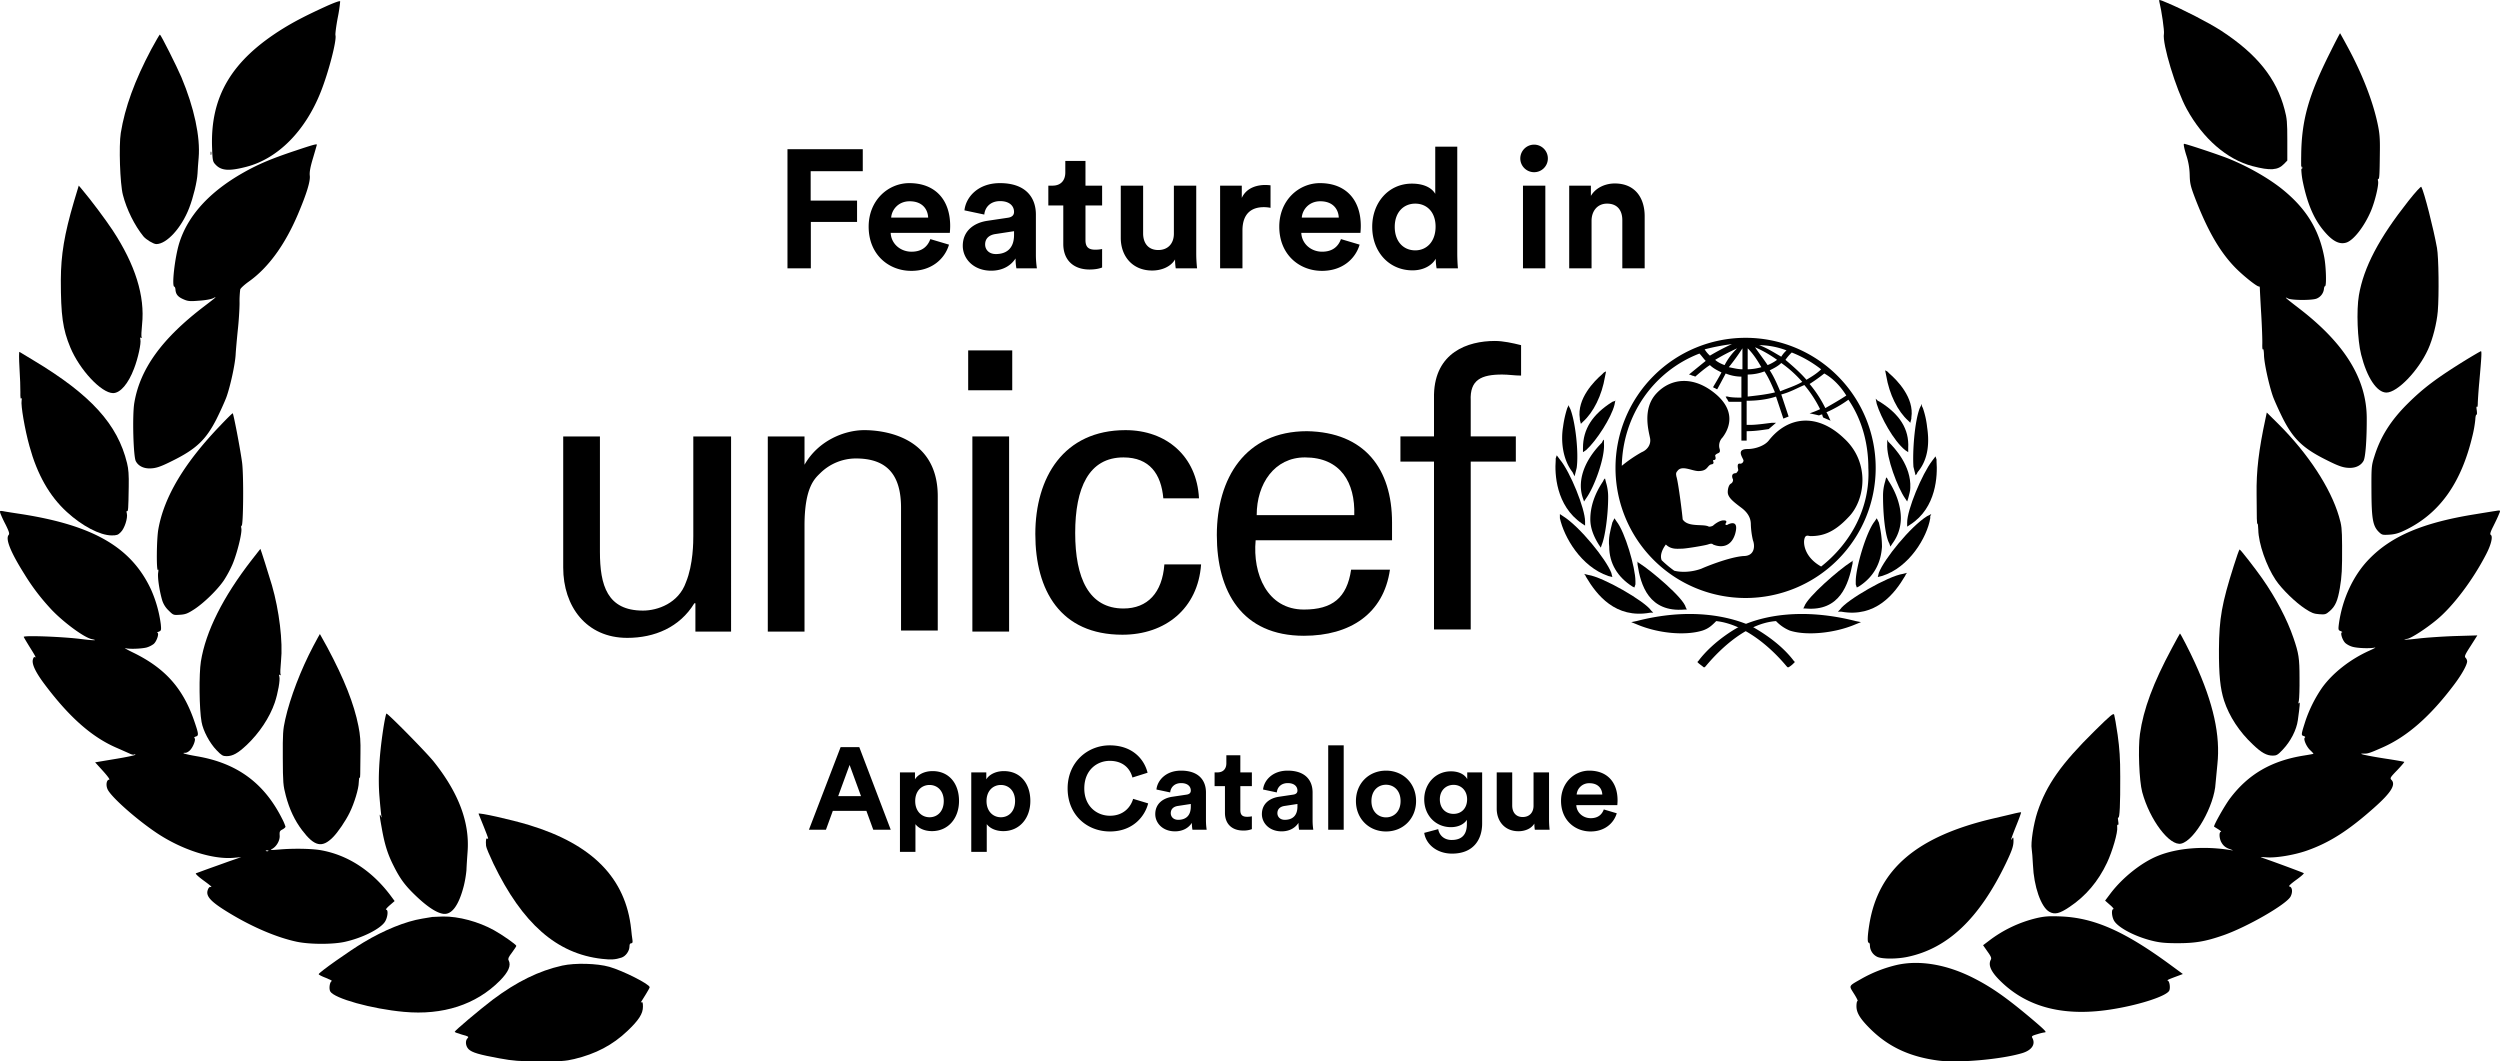 <svg xmlns="http://www.w3.org/2000/svg" width="2231.108" height="947.231" viewBox="0 0 2231.108 947.231">
  <g id="unicef" transform="translate(-7890 -12663.521)">
    <g id="Group_1598" data-name="Group 1598">
      <g id="_30264" data-name="30264" transform="translate(7869.787 13631.352)">
        <path id="Path_3281" data-name="Path 3281" d="M311-962.1c-17.5,8-27.9,13.4-38.3,19.8-45.9,28.5-65,60.7-63.2,106.7.4,11.3.6,12.1,3.2,14.8,5.1,5.4,12.2,5.8,27.5,1.8,28.1-7.3,52.5-32,66.3-66.9,7-17.6,14.3-45.9,13.1-50.4-.3-1.1.6-8.1,2-15.6a131.987,131.987,0,0,0,2.2-14.7C323.6-967.3,319-965.7,311-962.1Z"/>
        <path id="Path_3282" data-name="Path 3282" d="M956.3-965.8c2,7.8,4.6,26.2,4.1,28.6-1.7,8.5,10.8,49.8,20.4,67.2,14.4,26.3,35.9,45,58.6,50.9,16,4.2,22.7,3.7,28.1-1.9l3-3.1v-18.2c0-15.9-.3-19.4-2.4-27.2-7.3-28-24.7-49.6-56.7-70.5-10.7-6.9-33.6-18.8-48.3-24.9C955.8-968,955.8-968,956.3-965.8Z" transform="translate(991 -0.479)"/>
        <path id="Path_3283" data-name="Path 3283" d="M1108.8-920.7c-19.4,38.6-25.6,60.6-25.9,92.2-.2,13,.2,17.8,1.9,25.5,3.9,17.9,9.4,30.7,17.5,40.7s14.5,13.5,21,11.4c6.5-2.2,15.9-14.3,21.8-28.1,3.7-8.7,7.2-23.5,6.4-26.7-.3-1.4-.2-2.2.2-2,1,.6,1.2-3.9,1.4-23.8.2-12.1-.2-17-2-25.4-4.3-20.4-14-45.2-27.1-69.2-3.4-6.3-6.3-11.5-6.4-11.6S1113.5-930.2,1108.8-920.7Zm-25.1,103.9c-.3.8-.6.5-.6-.6-.1-1.1.2-1.7.5-1.3A2.026,2.026,0,0,1,1083.7-816.8Z" transform="translate(991 -0.479)"/>
        <path id="Path_3284" data-name="Path 3284" d="M155.2-923.8c-14.8,27.9-23.5,51.8-27.2,74.7-1.8,11.2-.7,45.3,1.9,55.2,3.3,13,10.5,27.4,18.3,37,2.4,2.9,9,6.9,11.5,6.9,9.3,0,22.5-14.5,29.3-32.1,3.8-9.8,7.1-23.6,7.5-30.9.1-3,.6-9.3,1-14,1.6-18.6-4-44.8-15.4-71.9-4-9.5-18.4-38.1-19.2-38.1C162.6-937,159.1-931,155.2-923.8Z"/>
        <path id="Path_3285" data-name="Path 3285" d="M283-833.1c-20.9,7-32.5,11.9-45.9,19.5-30.1,17.1-49.4,38.3-57,63-3.9,12.8-6.8,38.6-4.3,38.6.4,0,.9,1.1,1,2.6.3,4.2,2.2,6.5,7,8.6,4,1.8,5.7,2,14.1,1.3,5.2-.3,10.9-1.3,12.5-2.2,4-2,3-1.1-7.9,7.2-37.7,28.7-57.3,55.8-62.4,86.1-1.9,10.9-.9,47.9,1.3,52.1,2.1,4.1,6.6,6.5,12.2,6.5s9.8-1.4,20.7-6.9c21-10.4,29.7-18.7,39.1-37.1,3.5-7,7.5-15.9,8.9-19.7,3.5-9.8,7.7-29.1,8.2-37.8.2-3.9,1.1-13.7,1.9-21.7.9-8,1.6-19,1.6-24.5a85.841,85.841,0,0,1,.6-12c.3-1.1,3.7-4.2,7.6-7,17.4-12.3,32.4-32.9,44.1-60.6,7.5-17.7,10.9-28.8,10.4-33.8-.4-3.2.4-7.7,2.9-16,1.9-6.4,3.4-11.7,3.4-11.8C303-839.6,298.8-838.4,283-833.1Z"/>
        <path id="Path_3286" data-name="Path 3286" d="M980.2-829.3a60.328,60.328,0,0,1,3.2,18.3c.2,7.5.8,10,5,21,10.8,27.9,21.4,46.5,34.7,60.5,7.2,7.6,20.5,18.2,22.1,17.8.4-.2.8.5.8,1.5,0,.9.5,11.1,1.2,22.7.7,11.5,1.1,23.7,1,27s.1,5.5.6,4.9c.4-.7.8,1.6.9,5,.1,7.2,4.5,27.1,8,37.1,1.4,3.8,5.4,12.7,8.9,19.7,9.4,18.4,18.1,26.7,39.1,37.1,10.9,5.5,15.1,6.9,20.7,6.9s10.1-2.4,12.2-6.4c1.7-3.3,2.9-19.3,2.8-38.3-.2-34.8-19.7-66.3-60.1-97.4-12.1-9.3-14.3-11.2-10.2-9.1,3.1,1.7,21.7,1.8,25.6.1a10.524,10.524,0,0,0,6.5-8.6c.1-1.4.6-2.5,1-2.5,1.4,0,.9-17.4-.7-25.7-4.7-25-16.2-43.6-37.5-60.8-12.6-10.1-31.1-20.6-48.7-27.6-8.9-3.5-37.1-12.9-38.9-12.9C977.7-839,978.3-835.6,980.2-829.3Z" transform="translate(991 -0.479)"/>
        <path id="Path_3287" data-name="Path 3287" d="M208.2-831c0,1.4.2,1.9.5,1.2a5.278,5.278,0,0,0,0-2.5C208.4-832.9,208.2-832.4,208.2-831Z"/>
        <path id="Path_3288" data-name="Path 3288" d="M86.2-787.9c-8.6,29.2-11.6,47.5-11.7,69.9,0,31.7,1.7,44,8.5,60.3,8.3,19.9,27.6,40.6,38.1,40.7,6.4,0,13.6-8.3,18.7-21.8,3.6-9.2,6.5-22.7,5.7-26-.4-1.7-.2-2.2.6-1.6.8.4.9.3.5-.4-.4-.6-.2-5.8.4-11.4q4.05-38.1-26.3-84.2c-6.5-9.8-19.2-26.8-27.4-36.5l-2.8-3.3Z"/>
        <path id="Path_3289" data-name="Path 3289" d="M1178.5-787.9c-26.2,33.2-39.8,59-44.1,84.1-2.3,13.4-1.3,39.9,2,52.9,5.2,20.7,14.1,33.9,22.6,33.9,9.8-.1,28.4-19.4,37.1-38.5,4.2-9.2,7.8-23.4,8.7-34,1.2-14.7.8-48.2-.7-56.5-3.1-17.3-11.5-50.3-14-54.6C1189.8-801.3,1184.8-795.9,1178.5-787.9Z" transform="translate(991 -0.479)"/>
        <path id="Path_3290" data-name="Path 3290" d="M37.6-639.4c.5,8.2.9,18,.8,21.7-.1,4.4.2,6.4.8,5.5.6-.8.7-.2.3,1.9-.8,4.2,2.8,25.5,7,40.6,6.9,25.3,17.9,44.7,33.4,58.8,13.6,12.5,29.5,20.8,39.9,20.9,4.6,0,5.8-.4,8.2-2.9,3.4-3.3,6.4-12.7,5.4-16.7-.4-1.5-.3-2.5.2-2.1,1,.6,1.2-1.8,1.5-21.8.2-10.4-.2-15.8-1.5-21-8.4-34.7-32.2-60.9-83.1-91.5-6.6-4-12.4-7.5-12.9-7.8S37.1-648.1,37.6-639.4Z"/>
        <path id="Path_3291" data-name="Path 3291" d="M1230-646.2c-26,16.1-37.9,25-52.1,39.1-15.1,15-24.2,29.5-29.6,46.8-2.7,8.5-2.8,9.5-2.7,30.8.1,25,1.2,31.5,6.5,36.8,2.9,2.8,3.3,2.9,9.8,2.5,5.3-.4,8.5-1.4,15.2-4.7,29.7-14.9,48.6-41.6,58.5-82.9a105.086,105.086,0,0,0,2.7-15.2c.1-2.6.6-4.6,1.1-4.3.4.3.5-1.4.2-3.8-.4-2.4-.4-3.9.1-3.2.5.6.8-.8.8-3.5.1-2.6.6-10.8,1.3-18.2,2.1-23.4,2.3-28,1.5-27.9C1242.9-653.9,1236.9-650.4,1230-646.2Z" transform="translate(991 -0.479)"/>
        <path id="Path_3292" data-name="Path 3292" d="M217.4-588.7c-32.5,33.7-50.8,64.2-55.9,93.3-1.6,9-1.8,38.5-.3,36.1.4-.7.5.4.2,2.4-.7,4,.9,15.3,3.3,23.9a21.2,21.2,0,0,0,5.9,9.9c4.3,4.3,4.4,4.3,10.3,3.9,4.9-.3,7-1.2,12.7-4.9,8.6-5.6,20.8-17.5,26.4-25.8a99.55,99.55,0,0,0,7.6-14.1c4.1-9.5,8.8-28.3,8-32.2-.3-1.6-.2-2.7.2-2.4,1.6,1,2-46.1.4-56.9-1.9-13.7-7.7-43.5-8.3-43.5C227.5-599,222.8-594.4,217.4-588.7Z"/>
        <path id="Path_3293" data-name="Path 3293" d="M1051.1-594c-6.1,28.3-8.3,46.9-8,67.8.1,8.6.2,18.3.2,21.5.1,3.1.3,5.3.6,4.8s.6,1.9.7,5.3c.2,12.3,7.2,32.4,15.5,44.8,5.5,8.2,17.7,20.1,26.3,25.7,5.6,3.7,7.9,4.6,12.6,4.9,5.3.4,5.9.2,9.5-2.9,4.9-4.3,7-9.2,8.9-20.4,1.8-11,2.1-16.2,2-38-.1-15.4-.4-17.9-2.8-26-7.5-25.5-27.6-56.1-54-82.4l-10.4-10.3Z" transform="translate(991 -0.479)"/>
        <path id="Path_3294" data-name="Path 3294" d="M20.5-509.8a106.822,106.822,0,0,0,4.7,10.1c3.1,6.3,3.7,8.2,2.7,9.3-3,3.6,1.9,15.6,14.2,35.1a191.168,191.168,0,0,0,22.3,29.6c10.3,11.6,30.3,26.6,37.5,28.2,6.6,1.4,2.1,1.4-9.9-.1-17.1-2.1-51.2-3.3-50.6-1.8.3.7,2.7,4.8,5.5,9.3,5.1,8.1,5.9,9.7,4.2,8.7-.5-.4-1.2.7-1.6,2.4-.9,4.1,2.6,11.4,11,22.5,22.1,29.3,42.3,47,64.6,56.4,4.1,1.8,8.8,3.9,10.6,4.7,1.7.9,3.6,1.3,4.2,1,.6-.4,1.1-.3,1.1.1,0,.5-8.1,2.2-17.9,3.8l-18,3,7,7.7c4.3,4.8,6.5,7.8,5.5,7.8-2.2,0-3.1,4.5-1.5,8.3,2.6,6.5,25.4,26.8,43.9,39.2,22.4,15,50,23.9,68.9,22.2l6.6-.6-11,3.8c-6,2.2-14.8,5.3-19.5,7s-9.1,3.4-9.9,3.6c-.8.3,1.7,2.7,6.3,6.1,7.5,5.5,8.7,6.6,6.4,6.1-.6-.1-1.6,1-2.1,2.5-2.2,5.8,2.6,10.9,20.3,21.5,20.3,12.2,41.6,21.2,59,24.9,11.8,2.5,32.8,2.5,43.4,0,15.4-3.5,30.9-11.3,35.2-17.6,2.6-3.8,3.4-11,1.2-11-.7,0,.7-1.7,3.2-3.9l4.4-3.8-4-5.4c-16.7-22-38.1-35.8-62-40-8.2-1.4-24.4-1.7-36.9-.6-7.6.6-8.6.6-6.5-.5,4-2.1,7.2-7.7,6.8-12.1-.2-3.4.1-4.1,2.5-5.3,1.5-.8,2.7-1.9,2.7-2.5a44.467,44.467,0,0,0-3.1-7.2c-16-31.8-40.2-49.5-75.9-55.6-10.5-1.8-14.8-3.1-10.3-3.1,1.1,0,3-1.1,4.2-2.4,2.9-3.1,5.3-9.8,3.9-10.7-.6-.4-.1-1,1.1-1.4,2.7-.8,2.7-2-.9-12.6-10.1-30.2-26.2-48.4-55.3-62.5-5.1-2.5-8.1-4.2-6.7-3.8,3.3,1,14.5.6,19.1-.6a20.433,20.433,0,0,0,6.1-3c2.8-2.1,5.4-10,3.4-10.1-.6,0,0-.5,1.3-1,2.2-.9,2.3-1.3,1.8-6.7a111.647,111.647,0,0,0-8.7-30.9c-17.5-37.6-51.2-57.2-115.5-67.3-7.2-1.1-14.5-2.2-16.3-2.6C20-512.1,19.9-512,20.5-509.8ZM259.7-208.4a2.026,2.026,0,0,1-1.9.1c-.8-.3-.5-.6.6-.6C259.5-209,260.1-208.7,259.7-208.4Z"/>
        <path id="Path_3295" data-name="Path 3295" d="M1256-511.3c-1.4.2-9.5,1.5-18,2.9-46.1,7.4-74.4,19.3-94.4,39.9-14.2,14.5-24.1,35.8-27.1,58.2-.6,4.9-.5,5.4,1.7,6.2,1.2.6,1.8,1,1.2,1-2,.1.3,7.4,3.1,9.8a17.843,17.843,0,0,0,6.3,3.2c4.7,1.3,15.8,1.6,19.7.7,1.7-.4-.5.8-4.7,2.7-17.2,7.7-33,20.1-42.4,33.3a120.748,120.748,0,0,0-14.7,29.4c-3.9,12.3-4,12.8-1.6,13.5,1.2.4,1.7,1,1.1,1.4-1.7,1,1.4,8.3,4.9,11.4,1.7,1.6,2.9,3,2.7,3.1-.1.1-3.9.8-8.3,1.5-29.1,4.6-49.9,16.7-66.2,38.4-4.6,6.1-15,24.5-14.1,25.1.1.1,1.9,1.2,3.8,2.4s2.9,2.2,2.3,2.2c-1.8,0-1.6,5.4.1,8.9,1.9,3.6,4,5.3,8.5,6.8,2,.7,2.5,1.1,1.1.8-24-4.1-48.4-2.2-66.1,5-14.4,5.8-31.3,19.2-42.1,33.4l-4.9,6.5,4.3,3.8c2.4,2,3.7,3.7,3.1,3.8-2,0-1.5,6.9.7,10.5,3.8,6.2,18.8,14,33.8,17.7,6.8,1.7,11.8,2.2,22.7,2.2,15.9,0,24.9-1.5,41-7.1,21.2-7.4,56.1-27.5,59.9-34.5,2.1-4,1.6-8.5-1-9-1.1-.2,1-2.2,5.9-5.8,4.2-3,7.3-5.7,6.9-6.1-.5-.5-30.5-11.6-38.2-14.1-.8-.3,1.5-.3,5.1,0,8.6.6,24.7-2.1,35.8-6,20.3-7.1,37.3-18,60.3-38.5,15-13.3,19.4-20.5,15.2-24.7-1.4-1.5-1-2.2,5.2-8.6,3.7-3.9,6.5-7.2,6.3-7.4s-8-1.6-17.4-3c-17.7-2.8-25.3-4.6-18.5-4.4,3.3.1,5-.4,16.5-5.5,22-9.7,42.5-27.6,64-56.2,6.7-8.9,11.5-17.5,11.5-20.7a5.138,5.138,0,0,0-1.4-3.1c-1.2-1.2-.6-2.7,4.6-10.7l5.9-9.3-20.3.6c-11.2.4-25.7,1.4-32.3,2.2-11.4,1.3-16,1.4-9.6.2,3.6-.8,15.9-8.7,25.4-16.5,14.9-12.1,32.9-36,44.8-59.2,4.4-8.5,6-15.7,4-17-.9-.5-.4-2.5,2.2-7.6,1.9-3.8,4.2-8.6,5-10.7C1261-512.2,1261-512.1,1256-511.3Z" transform="translate(991 -0.479)"/>
        <path id="Path_3296" data-name="Path 3296" d="M245-468.3c-25.8,33.2-41.2,64-45.5,90.8-1.8,11.1-1.5,42.7.6,54,1.4,7.9,7.2,18.8,13.4,25.2,4.4,4.6,5.6,5.3,8.9,5.3,5.5,0,10.1-2.6,17.8-9.8,11.5-10.8,20.7-24.8,25.2-37.9,2.9-8.6,5-20.5,4.1-23.4-.5-1.6-.4-1.9.5-1.4s1.1.4.6-.4c-.4-.6-.2-6,.4-12,1.8-17-1.6-45.2-8.1-67.6-2.6-8.8-10.1-32.5-10.3-32.5C252.6-477.9,249.1-473.6,245-468.3Z"/>
        <path id="Path_3297" data-name="Path 3297" d="M1022.7-462.3c-10.7,33.7-13,46.9-13.2,74.3-.1,23.1,1.1,35.1,4.6,46,4.6,14,13.6,27.8,25.7,39.1,7.7,7.4,12.3,9.9,17.8,9.9,3.3,0,4.5-.7,8.9-5.4,7-7.4,12.2-17.5,13.4-26.2,1.9-13.5,2.1-17,1.1-15.4-.7,1-.8.4-.2-2,.4-1.9.7-11.2.6-20.5,0-17.4-.7-21.8-5.4-35.5-5.6-16.5-15.6-35.5-27.8-53-6.4-9.1-19.5-26-20.3-26C1027.6-477,1025.2-470.4,1022.7-462.3Z" transform="translate(991 -0.479)"/>
        <path id="Path_3298" data-name="Path 3298" d="M299.8-391.2c-11.1,21-20.7,46.1-25,65.3-2.1,9.4-2.3,12.7-2.2,34.4.1,22.4.3,24.6,2.7,33.8,3.2,12.1,7.9,22.1,14.6,30.9,10.9,14.4,17.8,15.9,27.4,6.2,4.4-4.4,11.3-14.5,14.9-21.9,4.1-8.2,8.2-21.6,8.2-27.2.1-2.8.4-4.6.7-4.1.4.6.6-.9.6-3.3s.1-10.7.2-18.4c.2-10.9-.2-16.3-1.8-24.3-3.9-19.8-12.7-42.1-27.9-70.5-3.5-6.4-6.4-11.7-6.5-11.7S303-397.2,299.8-391.2Z"/>
        <path id="Path_3299" data-name="Path 3299" d="M967.4-388.7c-16.6,30.9-25.3,54.3-28.4,76.4-1.8,12.5-.7,41.7,2,51.8,6.7,24.9,24.6,48.6,34.9,46,12.1-3,29.6-33.9,30.6-54,.2-2.8.9-10.3,1.6-16.7,2.8-25.8-3.5-54.5-20.1-90.8-4.4-9.7-12.8-26-13.3-26C974.6-402,971.3-396,967.4-388.7Z" transform="translate(991 -0.479)"/>
        <path id="Path_3300" data-name="Path 3300" d="M362.1-316.3c-3.6,24.1-4.6,43.6-3.2,59.8.6,7.7,1.4,15.1,1.6,16.5.5,2.2.4,2.2-.4.5-1.5-3-1.3-.9.9,11.2,2.5,14.2,5.3,22.9,10.3,32.8,6,12.1,10.6,18.2,20.4,27.5,10.1,9.6,18.3,14.9,24.1,15.7,7.6,1,13.8-7.4,18.3-24.8a100.209,100.209,0,0,0,2.4-14.2c.1-3.4.6-10.7,1-16.3,2-26.1-7.9-52.5-30.1-80.4-6.5-8.2-40.8-43-42.3-43C364.7-331,363.3-324.4,362.1-316.3Z"/>
        <path id="Path_3301" data-name="Path 3301" d="M898.5-315c-29.8,29.4-42.9,48-51,72.3-3.5,10.6-6.1,27.6-5.1,33.1.3,1.7.8,8.1,1.1,14.1.8,19.3,7.2,37.6,14.5,41.8,4.9,2.8,9.2,1.8,18.2-4.3q21.6-14.4,33.4-39.4c4.8-10.2,9.8-27.3,9.1-31.8-.2-1.5.1-2.4.6-2.1.6.4.7-.8.3-3.2-.4-2-.4-3.5.1-3.2,1.2.7,1.8-12.1,1.7-36.3,0-16.8-.6-25-2.3-37.5-1.3-8.8-2.7-16.9-3.1-18C915.4-331.2,913-329.3,898.5-315Z" transform="translate(991 -0.479)"/>
        <path id="Path_3302" data-name="Path 3302" d="M447.3-241.6c.3.6,2.3,5.7,4.6,11.4,4.4,11.1,4.6,11.6,3.1,10.7-1-.6-1.4,1.8-1,6.5,0,1.4,3.1,8.6,6.6,16,25.8,53.4,56.5,80.4,96.9,84.9,8,.9,11.8.7,17.3-1.1,3.8-1.2,7.2-5.9,7.2-10.1q0-2.7,1.5-2.7c1.2,0,1.5-.8,1.1-3.3-.3-1.7-.8-5.9-1.1-9.2-4.8-45.5-34.5-75.8-91-93C476.4-236.4,446.8-243,447.3-241.6Z"/>
        <path id="Path_3303" data-name="Path 3303" d="M827.5-241.5c-2.7.7-11.3,2.7-19,4.5-68.6,16-103,45.3-111,94.5-1.7,10.5-1.9,16.5-.5,16.5.6,0,1,1.1,1,2.5a11.566,11.566,0,0,0,6.8,10.2c4.7,1.9,17.3,1.9,26.8-.1,36-7.6,64-34.2,87.8-83.6,5.9-12.4,7-15.9,6.7-21.5-.1-1.7-.3-1.7-1.1-.5-1.9,3-.9-.2,3.6-11.5,2.6-6.4,4.5-11.7,4.3-11.9S830.3-242.1,827.5-241.5Z" transform="translate(991 -0.479)"/>
        <path id="Path_3304" data-name="Path 3304" d="M406-149.5c-.8.2-4.9.9-9,1.5-14.7,2.4-33.8,10.1-52,21-13.2,7.9-40.6,27.3-40.4,28.6.1.5,3,2,6.5,3.3,3.5,1.4,5.8,2.6,5.2,2.8-1.8.6-2.7,6.7-1.4,9.2,3.4,6.3,37.1,15.7,65.8,18.3,34.7,3.2,64.3-6.4,85.5-27.7,7.8-7.9,10.4-13.7,7.9-18.4-.7-1.3,0-2.9,3-6.8,2.1-2.9,3.9-5.5,3.9-6,0-1.1-13-10.2-20-14-13.7-7.6-31.5-12.4-45.5-12.2C411.1-149.8,406.8-149.6,406-149.5Z"/>
        <path id="Path_3305" data-name="Path 3305" d="M846.8-148a113.2,113.2,0,0,0-42.5,20.2l-5.3,4,3.9,5.6c3.1,4.3,3.8,5.9,3,7.3-2.5,4.7,0,10.5,7.9,18.4C838.3-67.9,872.3-59.4,916.3-67c23.8-4,46.3-11.5,48.8-16.2,1.2-2.3.4-8.5-1.3-9-1-.4.6-1.1,10.6-4.8l2.9-1.1-10.9-8c-41.2-30.3-68.5-42.3-98.4-43.4C858-149.9,853.8-149.6,846.8-148Z" transform="translate(991 -0.479)"/>
        <path id="Path_3307" data-name="Path 3307" d="M522-106.1c-20.7,4.6-40.7,14.4-62,30.4C448.3-66.8,426-48,426-47c0,.4,2.9,1.5,6.5,2.5,5.7,1.5,6.3,1.9,5,3.2-2.3,2.2-1.8,7.1.9,9.8,3,3,9.5,4.9,27.6,8.2,12.6,2.3,17.3,2.6,36,2.7,18.7,0,22.7-.2,30.7-2.1,19.2-4.6,34.3-12.5,47.5-25.1C590.4-57.5,594-63.2,594-69.4c0-3.3-.3-4.5-1.2-4-1.2.8-1.2.7,3.9-7.3,1.8-2.9,3.3-5.6,3.3-6.1,0-2.7-23.8-14.7-36-18.2C553.1-108.1,533.4-108.6,522-106.1Z"/>
        <path id="Path_3308" data-name="Path 3308" d="M722.5-106.3a119.52,119.52,0,0,0-31.6,12.2c-12.4,7.1-11.8,6-7.1,13.6,2.3,3.6,3.7,6.5,3.2,6.5-.6,0-1,2.1-1,4.7,0,6,3.5,11.5,13.2,21,16,15.5,34.7,24.1,59.6,27.4,17.9,2.4,56.5-1,75.1-6.6,8.6-2.6,12.1-7.9,9.1-13.5-.9-1.6-.4-2,4.4-3.4a45.764,45.764,0,0,1,6.5-1.6c2.3,0,.5-1.9-11.9-12.4-22-18.5-35.3-27.9-51.5-36.1C766.9-106.5,742.9-110.7,722.5-106.3Z" transform="translate(991 -0.479)"/>
      </g>
      <g id="UNICEF_Logo" transform="translate(8392.633 12965)">
        <path id="Path_3309" data-name="Path 3309" d="M216.4,0A116.1,116.1,0,1,0,332.5,116.1,116.081,116.081,0,0,0,216.4,0m89.885,51.5c-5.618,3.745-12.172,7.49-18.726,11.236A106.317,106.317,0,0,0,273.516,41.2a158.844,158.844,0,0,0,13.108-9.363c8.427,4.682,14.981,12.172,19.662,19.662M257.6,13.108a105.2,105.2,0,0,1,26.216,14.981c-3.745,3.745-8.427,6.554-13.108,9.363-5.618-6.554-12.172-12.172-18.726-17.79a40.723,40.723,0,0,1,5.618-6.554m9.363,26.216c-6.554,3.745-13.108,5.618-19.662,8.427-2.809-6.554-5.618-13.108-9.363-18.726,3.745-1.873,7.49-3.745,10.3-6.554a105.174,105.174,0,0,1,18.726,16.853M252.917,11.236a24.825,24.825,0,0,0-4.682,5.618c-6.554-3.745-12.172-7.49-19.662-10.3a70.33,70.33,0,0,1,24.344,4.682m-8.427,8.427a37.952,37.952,0,0,1-8.427,4.682c-3.745-5.618-7.49-10.3-11.236-15.917A105.345,105.345,0,0,1,244.49,19.662m-26.216-10.3c4.682,4.682,8.427,10.3,12.172,16.853a47.437,47.437,0,0,1-12.172,1.873Zm0,23.408a42.407,42.407,0,0,0,14.981-2.809c3.745,5.618,6.554,12.172,9.363,18.726-7.49,1.873-15.917,2.809-24.344,3.745ZM213.593,9.363V28.089c-3.745,0-7.49-.936-12.172-1.873A189.872,189.872,0,0,0,213.593,9.363M197.675,24.344c-2.809-.936-6.554-2.809-8.427-4.682a198.118,198.118,0,0,1,19.662-10.3,57.12,57.12,0,0,0-11.235,14.981m6.554-18.726a198.126,198.126,0,0,0-19.662,10.3,24.825,24.825,0,0,1-4.682-5.618,186.967,186.967,0,0,1,24.344-4.682m79.586,198.5c-14.981-8.427-15.917-20.6-14.981-24.344.936-4.682,3.745-2.809,5.618-2.809,10.3,0,20.6-2.809,33.707-16.853,14.981-14.981,19.662-48.688-3.745-70.223C280.07,66.477,253.853,70.223,237,91.758c-3.745,4.682-12.172,7.49-18.726,7.49-11.236,0-3.745,8.427-3.745,10.3a2.99,2.99,0,0,1-2.809,2.809c-3.745-.936-1.873,4.682-1.873,5.618s-1.873,2.809-1.873,2.809c-4.682,0-3.745,3.745-2.809,5.618a3.738,3.738,0,0,1-1.873,3.745c-1.873.936-2.809,4.682-2.809,7.49,0,4.682,4.682,8.427,12.172,14.045s8.427,11.236,8.427,14.981a72.276,72.276,0,0,0,1.873,14.045c1.873,4.682,1.873,14.045-8.427,14.045-13.108.936-35.579,10.3-37.452,11.236-7.49,2.809-16.853,3.745-24.344,1.873A99.165,99.165,0,0,1,141.5,198.5c-1.873-4.682.936-10.3,3.745-14.045,4.682,4.682,10.3,3.745,14.045,3.745s20.6-2.809,23.408-3.745,3.745-.936,4.681,0c6.554,2.809,15.917,2.809,19.662-9.363,3.745-13.108-4.682-9.363-6.554-8.427-.936.936-2.809,0-1.873-.936,1.873-2.809-.936-2.809-1.873-2.809-3.745,0-8.427,3.745-9.363,4.682a7.078,7.078,0,0,1-3.745.936c-4.682-2.809-18.726.936-23.408-6.554,0-1.873-3.745-32.771-5.618-38.388,0-.936-.936-2.809.936-4.682,3.745-5.618,13.108,0,18.726,0,6.554,0,7.49-2.809,9.363-4.682s2.809-.936,3.745-1.873,0-1.873,0-2.809.936,0,1.873-.936,0-2.809,0-3.745c1.873-2.809,5.618-.936,3.745-6.554a10.421,10.421,0,0,1,2.809-9.363c2.809-3.745,14.981-20.6-5.618-38.388-19.662-16.853-40.261-14.981-53.369-.936s-6.554,34.643-5.618,40.261-2.809,10.3-7.49,12.172a121.622,121.622,0,0,0-17.79,12.172c.936-44.942,28.089-84.267,69.286-100.184,1.873,1.873,3.745,4.682,5.618,6.554-4.682,3.745-14.981,12.172-14.981,12.172a7.247,7.247,0,0,1,2.809.936,9.431,9.431,0,0,1,2.809.936s8.427-7.49,13.108-10.3c2.809,2.809,6.554,4.682,10.3,6.554-1.873,3.745-7.49,13.108-7.49,13.108a3.269,3.269,0,0,0,1.873.936,2.9,2.9,0,0,0,1.873.936s5.618-10.3,7.49-14.045a37.57,37.57,0,0,0,14.045,2.809V53.369c-2.809,0-9.363,0-12.172-.936h-1.873l.936,1.873c.936.936.936,1.873,1.873,2.809h11.235V91.758h4.682V83.331c7.49,0,13.108-.936,19.662-1.873h0l6.554-5.618h-3.745c-7.49.936-14.044,1.873-19.662,1.873h-2.809V56.178c8.427,0,17.79-.936,26.216-3.745L250.108,72.1l4.682-1.873L248.236,50.56c7.49-1.873,14.045-5.618,20.6-8.427a106.312,106.312,0,0,1,14.044,21.535,88.166,88.166,0,0,1-9.363,3.745c4.682.936,8.427,1.873,8.427,1.873a9.431,9.431,0,0,1,2.809-.936,9.431,9.431,0,0,0,.936,2.809l6.554,2.809-.936-1.873s-1.873-4.682-2.809-5.618a105.349,105.349,0,0,0,19.662-11.236c12.172,17.79,17.79,39.325,17.79,60.86,1.873,35.579-15.917,67.414-42.134,88.012" transform="translate(838.81)"/>
        <path id="Path_3310" data-name="Path 3310" d="M118.729,4.136l-1.873,1.873C110.3,11.627,94.385,27.544,97.194,45.334v.936l.936,3.745L100,48.142c9.363-8.427,16.853-23.408,19.662-40.261L120.6,3.2Z" transform="translate(810.082 26.762)"/>
        <path id="Path_3311" data-name="Path 3311" d="M100.689,7.336l-.936,1.873a94.187,94.187,0,0,0-3.745,16.853c-1.873,11.236-.936,28.089,8.427,40.261l.936,1.873.936,1.873,1.873-7.49c1.873-13.108-.936-40.261-5.618-52.433L100.689,6.4Z" transform="translate(796.287 53.523)"/>
        <path id="Path_3312" data-name="Path 3312" d="M94.8,14.009v1.873c-.936,11.236,0,40.261,23.408,56.178l2.809,1.873V70.187c0-11.236-13.108-44.006-22.471-55.242L95.739,11.2Z" transform="translate(790.939 93.666)"/>
        <path id="Path_3313" data-name="Path 3313" d="M95,18.673v1.873c3.745,16.853,18.726,43.07,43.07,51.5l3.745.936-.936-3.745c-4.682-12.172-28.089-41.2-43.07-50.56L95,16.8Z" transform="translate(794.486 140.499)"/>
        <path id="Path_3314" data-name="Path 3314" d="M126.225,6.836l-2.809.936C105.627,19.008,97.2,32.116,97.2,48.97v3.745l2.809-1.873c9.363-8.427,22.471-29.025,25.28-40.261l.936-4.682Z" transform="translate(812.885 49.342)"/>
        <path id="Path_3315" data-name="Path 3315" d="M116.7,10.636l-.936,1.873C111.082,17.19,96.1,33.108,97.038,52.77a33.267,33.267,0,0,0,1.873,9.363l.936,2.809,1.873-2.809c7.49-10.3,16.853-36.516,15.917-48.688V9.7Z" transform="translate(811.175 81.121)"/>
        <path id="Path_3316" data-name="Path 3316" d="M110.072,14.336l-.936,1.873Q97.9,33.062,97.9,49.916c0,7.49,2.809,14.981,7.49,22.471l1.873,2.809.936-2.809c2.809-6.554,5.618-26.216,5.618-42.134a43.405,43.405,0,0,0-1.873-13.108l-.936-3.745Z" transform="translate(818.739 112.064)"/>
        <path id="Path_3317" data-name="Path 3317" d="M103.668,19.073l-.936,1.873c-1.873,7.49-3.745,14.045-2.809,21.535,0,14.981,7.49,27.153,20.6,35.579l1.873.936.936-2.809V73.378c0-12.172-9.363-44.006-16.853-53.369L104.6,17.2Z" transform="translate(833.57 143.844)"/>
        <path id="Path_3318" data-name="Path 3318" d="M98.236,23.436l.936,1.873c9.363,15.917,26.216,37.452,57.114,31.834H159.1l-1.873-1.873c-5.618-8.427-43.07-29.962-56.178-31.834L97.3,22.5Z" transform="translate(813.721 188.168)"/>
        <path id="Path_3319" data-name="Path 3319" d="M106.482,32.66h0L101.8,33.6l4.682,1.873c19.662,8.427,44.006,10.3,58.987,5.618,5.618-1.873,8.427-4.682,12.172-8.427,25.28,2.809,48.688,23.408,62.732,40.261l.936.936h.936a20.425,20.425,0,0,0,4.682-3.745l.936-.936-.936-.936c-14.045-18.726-36.516-29.962-37.452-30.9-20.6-9.363-56.178-16.853-102.993-4.682" transform="translate(851.355 220.141)"/>
        <path id="Path_3320" data-name="Path 3320" d="M103.236,22.236v1.873c2.809,18.726,10.3,43.07,42.134,40.261h1.873l-.936-1.873c-1.873-8.427-30.9-32.771-41.2-39.325L102.3,21.3Z" transform="translate(855.536 178.132)"/>
        <path id="Path_3321" data-name="Path 3321" d="M126,3.1l.936,4.682c2.809,16.853,10.3,31.834,19.662,40.261l1.873,1.873.936-3.745v-.936c2.809-17.79-13.108-33.707-19.662-39.325l-1.873-1.873Z" transform="translate(1053.74 25.925)"/>
        <path id="Path_3322" data-name="Path 3322" d="M136.4,6.3l-1.873,3.745c-4.682,12.172-6.554,39.325-5.618,52.433l1.873,7.49.936-.936.936-1.873c10.3-12.172,10.3-28.089,8.427-40.261a77.163,77.163,0,0,0-3.745-16.853L136.4,8.173Z" transform="translate(1076.111 52.687)"/>
        <path id="Path_3323" data-name="Path 3323" d="M153.38,11.3l-2.809,3.745C141.208,27.217,128.1,59.051,128.1,70.287v3.745l2.809-1.873c23.408-14.981,24.344-44.006,23.408-56.178V14.109Z" transform="translate(1071.302 94.502)"/>
        <path id="Path_3324" data-name="Path 3324" d="M173.051,16.8l-3.745,1.873c-14.981,9.363-38.388,38.388-43.07,50.56l-.936,3.745,3.745-.936c24.344-7.49,40.261-34.643,43.07-51.5V18.673Z" transform="translate(1047.885 140.499)"/>
        <path id="Path_3325" data-name="Path 3325" d="M125.1,5.8l.936,4.682c3.745,12.172,14.981,32.771,25.28,41.2l2.809,1.873V49.806c.936-16.853-7.49-29.962-25.28-41.2l-1.873-.936Z" transform="translate(1046.213 48.505)"/>
        <path id="Path_3326" data-name="Path 3326" d="M126.253,9.7v3.745c-.936,12.172,9.363,39.325,15.917,48.688l1.873,2.809.936-2.809c.936-3.745,1.873-6.554,1.873-9.363.936-19.662-14.044-35.579-18.726-40.261l-.936-.936Z" transform="translate(1055.359 81.121)"/>
        <path id="Path_3327" data-name="Path 3327" d="M128.609,13.3l-.936,3.745A43.405,43.405,0,0,0,125.8,30.153c0,15.917,1.873,35.579,5.618,42.134l.936,2.809,1.873-2.809a38.1,38.1,0,0,0,7.49-22.471c0-10.3-3.745-22.471-11.236-33.707l-.936-1.873Z" transform="translate(1052.067 111.228)"/>
        <path id="Path_3328" data-name="Path 3328" d="M141.926,17.2l-1.873,2.809c-7.49,9.363-16.854,41.2-16.854,53.369v2.809L124.136,79l1.873-.936c13.108-8.427,19.662-20.6,20.6-35.579A90.748,90.748,0,0,0,143.8,20.945l-.936-1.873Z" transform="translate(1030.323 143.844)"/>
        <path id="Path_3329" data-name="Path 3329" d="M183.3,22.4l-3.745.936c-13.108,1.873-50.56,23.408-56.178,31.834L121.5,57.043h2.809c30.9,5.618,47.751-15.917,57.114-31.834l.936-1.873Z" transform="translate(1016.106 187.331)"/>
        <path id="Path_3330" data-name="Path 3330" d="M146.488,37.342c-.936,0-23.407,12.172-37.452,30.9l-.936.936.936.936c.936.936,3.745,2.809,4.682,3.745h.936l.936-.936c14.045-16.853,37.452-38.388,62.732-40.261a35.63,35.63,0,0,0,12.172,8.427c14.045,4.682,39.325,2.809,58.987-5.618l4.682-1.873-4.682-.936c-47.751-12.172-83.331-4.681-102.993,4.682" transform="translate(904.042 220.141)"/>
        <path id="Path_3331" data-name="Path 3331" d="M163.143,21.2l-2.809,1.873c-10.3,6.554-38.388,30.9-41.2,39.325L118.2,64.27h1.873c30.9,2.809,38.388-21.535,42.134-40.261V22.136Z" transform="translate(988.508 177.296)"/>
        <path id="Path_3332" data-name="Path 3332" d="M38.6,1.2H77.925V36.779H38.6Zm3.745,76.777H75.116V252.129H42.345Z" transform="translate(322.812 10.036)"/>
        <path id="Path_3333" data-name="Path 3333" d="M117.038,9.4h32.771V183.552H117.974v-25.28h-.936c-13.108,21.535-35.579,30.9-59.923,30.9C20.6,189.17,0,161.081,0,126.438V9.4H32.771V112.393c0,29.962,6.554,52.433,38.388,52.433,13.108,0,31.834-6.554,38.388-25.28,6.554-15.917,6.554-36.516,6.554-41.2V9.4Z" transform="translate(0 78.612)"/>
        <path id="Path_3334" data-name="Path 3334" d="M52.271,39.7h0C64.442,18.163,87.85,8.8,105.64,8.8c12.172,0,65.541,2.809,65.541,58.987V187.634H138.41V78.086c0-29.025-12.172-44.006-40.261-44.006A45.423,45.423,0,0,0,66.315,47.188C61.634,51.87,52.271,59.36,52.271,94V188.57H19.5V14.418H52.271Z" transform="translate(163.079 73.595)"/>
        <path id="Path_3335" data-name="Path 3335" d="M159.229,69.66c-1.873-21.535-12.172-36.516-35.579-36.516-30.9,0-43.07,27.153-43.07,67.414s12.172,67.414,43.07,67.414c21.535,0,34.643-14.045,36.516-39.325h32.771c-2.809,39.325-31.834,62.732-70.223,62.732C67.471,191.379,45,152.054,45,101.494S70.28,8.8,125.522,8.8c36.516,0,63.668,23.408,65.541,60.86H159.229Z" transform="translate(376.336 73.595)"/>
        <path id="Path_3336" data-name="Path 3336" d="M96.943,106.275c-2.809,29.962,10.3,61.8,43.07,61.8,25.28,0,38.388-10.3,42.134-35.579H216.79c-5.618,39.325-35.579,58.987-76.777,58.987-55.242,0-77.713-39.325-77.713-89.885S87.58,8.9,142.822,8.9c51.5.936,75.84,33.707,75.84,81.458v15.917H96.943ZM184.956,83.8c.936-29.025-12.172-51.5-44.006-51.5-27.153,0-43.07,23.408-43.07,51.5Z" transform="translate(521.016 74.431)"/>
        <path id="Path_3337" data-name="Path 3337" d="M109.762,257.783V107.975H79.8V85.5h29.962V48.051C110.7,10.6,139.723.3,164.067.3c7.49,0,15.917,1.873,23.408,3.745V31.2c-5.618,0-11.236-.936-16.853-.936-18.726,0-29.025,4.682-28.089,23.408V85.5h40.261v22.471H142.532V257.783Z" transform="translate(667.368 2.509)"/>
      </g>
      <path id="Path_3338" data-name="Path 3338" d="M-360.375,0V-41.4h41.25V-60.45h-41.4V-86.7h46.5v-19.65h-67.2V0Zm71.7-45.3c.45-6.75,6.15-14.55,16.5-14.55,11.4,0,16.2,7.2,16.5,14.55Zm34.95,19.2c-2.4,6.6-7.5,11.25-16.8,11.25-9.9,0-18.15-7.05-18.6-16.8h52.8c0-.3.3-3.3.3-6.15,0-23.7-13.65-38.25-36.45-38.25-18.9,0-36.3,15.3-36.3,38.85,0,24.9,17.85,39.45,38.1,39.45,18.15,0,29.85-10.65,33.6-23.4Zm28.95,6c0,11.55,9.6,22.2,25.35,22.2,10.95,0,18-5.1,21.75-10.95a49.98,49.98,0,0,0,.75,8.85h18.3a82.641,82.641,0,0,1-.9-11.7V-48c0-14.85-8.7-28.05-32.1-28.05-19.8,0-30.45,12.75-31.65,24.3l17.7,3.75c.6-6.45,5.4-12,14.1-12,8.4,0,12.45,4.35,12.45,9.6,0,2.55-1.35,4.65-5.55,5.25l-18.15,2.7C-215.025-40.65-224.775-33.3-224.775-20.1Zm29.55,7.35c-6.45,0-9.6-4.2-9.6-8.55,0-5.7,4.05-8.55,9.15-9.3l16.65-2.55v3.3C-179.025-16.8-186.825-12.75-195.225-12.75Zm79.95-83.1h-18V-85.5c0,6.6-3.6,11.7-11.4,11.7h-3.75v17.7h13.35v34.35c0,14.25,9,22.8,23.4,22.8,5.85,0,9.45-1.05,11.25-1.8v-16.5a28.953,28.953,0,0,1-6.15.6c-5.7,0-8.7-2.1-8.7-8.55V-56.1h14.85V-73.8h-14.85ZM-34.725,0h19.05a121.384,121.384,0,0,1-.75-13.35V-73.8h-19.95v42.9c0,8.55-5.1,14.55-13.95,14.55-9.3,0-13.5-6.6-13.5-14.85V-73.8h-19.95v46.65c0,16.05,10.2,29.1,28.05,29.1,7.8,0,16.35-3,20.4-9.9A50.515,50.515,0,0,0-34.725,0Zm84.6-74.1a45.426,45.426,0,0,0-4.65-.3c-6.3,0-16.5,1.8-21,11.55V-73.8H4.875V0h19.95V-33.75c0-15.9,8.85-20.85,19.05-20.85a30.039,30.039,0,0,1,6,.6Zm27.9,28.8c.45-6.75,6.15-14.55,16.5-14.55,11.4,0,16.2,7.2,16.5,14.55Zm34.95,19.2c-2.4,6.6-7.5,11.25-16.8,11.25-9.9,0-18.15-7.05-18.6-16.8h52.8c0-.3.3-3.3.3-6.15,0-23.7-13.65-38.25-36.45-38.25-18.9,0-36.3,15.3-36.3,38.85,0,24.9,17.85,39.45,38.1,39.45,18.15,0,29.85-10.65,33.6-23.4Zm103.8-82.5h-19.65v42.15c-2.1-3.9-8.1-9.15-20.85-9.15-20.85,0-35.4,16.95-35.4,38.55,0,22.35,15,38.85,36,38.85,9.9,0,17.4-4.5,20.7-10.35a50.953,50.953,0,0,0,.75,8.55h19.05c-.3-3-.6-8.4-.6-13.35Zm-55.8,71.55c0-13.2,8.1-20.7,18.3-20.7s18.15,7.35,18.15,20.55c0,13.35-7.95,21.15-18.15,21.15C168.525-16.05,160.725-23.85,160.725-37.05ZM295.125,0V-73.8h-19.95V0Zm-22.35-97.95a12.325,12.325,0,0,0,12.3,12.15,12.228,12.228,0,0,0,12.3-12.15,12.293,12.293,0,0,0-12.3-12.45A12.388,12.388,0,0,0,272.775-97.95Zm63.6,55.5c0-8.55,5.1-15.3,13.8-15.3,9.6,0,13.65,6.45,13.65,14.7V0h19.95V-46.5c0-16.2-8.4-29.25-26.7-29.25-7.95,0-16.8,3.45-21.3,11.1V-73.8h-19.35V0h19.95ZM-304.668,501h15.6l-28.08-73.736h-16.64L-362.076,501h15.184l6.136-16.848H-310.8Zm-21.112-57.824,10.192,27.872h-20.384Zm58.76,77.584V496.008c2.5,3.432,7.7,6.24,14.768,6.24,14.456,0,24.128-11.44,24.128-26.936,0-15.184-8.632-26.624-23.608-26.624-7.7,0-13.416,3.432-15.7,7.384v-6.24h-13.416V520.76Zm25.272-45.344c0,9.152-5.616,14.456-12.688,14.456s-12.792-5.408-12.792-14.456,5.72-14.352,12.792-14.352S-241.748,466.368-241.748,475.416Zm38.376,45.344V496.008c2.5,3.432,7.7,6.24,14.768,6.24,14.456,0,24.128-11.44,24.128-26.936,0-15.184-8.632-26.624-23.608-26.624-7.7,0-13.416,3.432-15.7,7.384v-6.24H-217.2V520.76Zm25.272-45.344c0,9.152-5.616,14.456-12.688,14.456s-12.792-5.408-12.792-14.456,5.72-14.352,12.792-14.352S-178.1,466.368-178.1,475.416Zm84.656,27.144c20.7,0,31.3-13.728,34.112-25.064l-13.416-4.056c-1.976,6.864-8.112,15.08-20.7,15.08-11.856,0-22.88-8.632-22.88-24.336,0-16.744,11.648-24.648,22.672-24.648,12.792,0,18.512,7.8,20.28,14.872l13.52-4.264c-2.912-11.96-13.416-24.44-33.8-24.44-19.76,0-37.544,14.976-37.544,38.48S-114.036,502.56-93.444,502.56Zm40.456-15.5c0,8.008,6.656,15.392,17.576,15.392,7.592,0,12.48-3.536,15.08-7.592a34.652,34.652,0,0,0,.52,6.136H-7.124a57.3,57.3,0,0,1-.624-8.112V467.72c0-10.3-6.032-19.448-22.256-19.448-13.728,0-21.112,8.84-21.944,16.848l12.272,2.6c.416-4.472,3.744-8.32,9.776-8.32,5.824,0,8.632,3.016,8.632,6.656,0,1.768-.936,3.224-3.848,3.64L-37.7,471.568C-46.228,472.816-52.988,477.912-52.988,487.064Zm20.488,5.1c-4.472,0-6.656-2.912-6.656-5.928,0-3.952,2.808-5.928,6.344-6.448l11.544-1.768V480.3C-21.268,489.352-26.676,492.16-32.5,492.16Zm55.432-57.616H10.452v7.176c0,4.576-2.5,8.112-7.9,8.112h-2.6V462.1H9.2V485.92c0,9.88,6.24,15.808,16.224,15.808a20.518,20.518,0,0,0,7.8-1.248V489.04a20.075,20.075,0,0,1-4.264.416c-3.952,0-6.032-1.456-6.032-5.928V462.1h10.3V449.832h-10.3Zm19.24,52.52c0,8.008,6.656,15.392,17.576,15.392,7.592,0,12.48-3.536,15.08-7.592a34.653,34.653,0,0,0,.52,6.136H88.036a57.3,57.3,0,0,1-.624-8.112V467.72c0-10.3-6.032-19.448-22.256-19.448-13.728,0-21.112,8.84-21.944,16.848l12.272,2.6c.416-4.472,3.744-8.32,9.776-8.32,5.824,0,8.632,3.016,8.632,6.656,0,1.768-.936,3.224-3.848,3.64L57.46,471.568C48.932,472.816,42.172,477.912,42.172,487.064Zm20.488,5.1c-4.472,0-6.656-2.912-6.656-5.928,0-3.952,2.808-5.928,6.344-6.448l11.544-1.768V480.3C73.892,489.352,68.484,492.16,62.66,492.16ZM115.18,501V425.7H101.348V501Zm37.752-11.024c-6.76,0-13-4.992-13-14.56,0-9.672,6.24-14.56,13-14.56s13,4.888,13,14.56S159.692,489.976,152.932,489.976Zm0-41.7c-15.288,0-26.832,11.336-26.832,27.144,0,15.7,11.544,27.144,26.832,27.144s26.832-11.44,26.832-27.144C179.764,459.608,168.22,448.272,152.932,448.272Zm34.112,55.536c1.456,9.776,10.816,18.512,24.856,18.512,19.24,0,26.832-12.792,26.832-26.832V449.832H225.42v6.032c-1.768-3.432-6.448-6.968-14.56-6.968-14.04,0-23.816,11.44-23.816,24.96,0,14.352,10.192,24.856,23.816,24.856,7.384,0,12.168-3.224,14.248-6.552V495.9c0,9.88-4.888,14.248-13.624,14.248-6.552,0-11.024-4.056-11.96-9.672Zm26.208-16.952c-7.176,0-12.272-4.992-12.272-13,0-7.9,5.408-12.9,12.272-12.9,6.656,0,12.064,4.992,12.064,12.9S220.324,486.856,213.252,486.856ZM285.74,501h13.208a84.157,84.157,0,0,1-.52-9.256V449.832H284.6v29.744c0,5.928-3.536,10.088-9.672,10.088-6.448,0-9.36-4.576-9.36-10.3V449.832H251.732v32.344c0,11.128,7.072,20.176,19.448,20.176,5.408,0,11.336-2.08,14.144-6.864A35.022,35.022,0,0,0,285.74,501Zm37.336-31.408a11.071,11.071,0,0,1,11.44-10.088c7.9,0,11.232,4.992,11.44,10.088ZM347.308,482.9c-1.664,4.576-5.2,7.8-11.648,7.8-6.864,0-12.584-4.888-12.9-11.648h36.608c0-.208.208-2.288.208-4.264,0-16.432-9.464-26.52-25.272-26.52-13.1,0-25.168,10.608-25.168,26.936,0,17.264,12.376,27.352,26.416,27.352,12.584,0,20.7-7.384,23.3-16.224Z" transform="translate(8974 12903)"/>
    </g>
  </g>
</svg>
